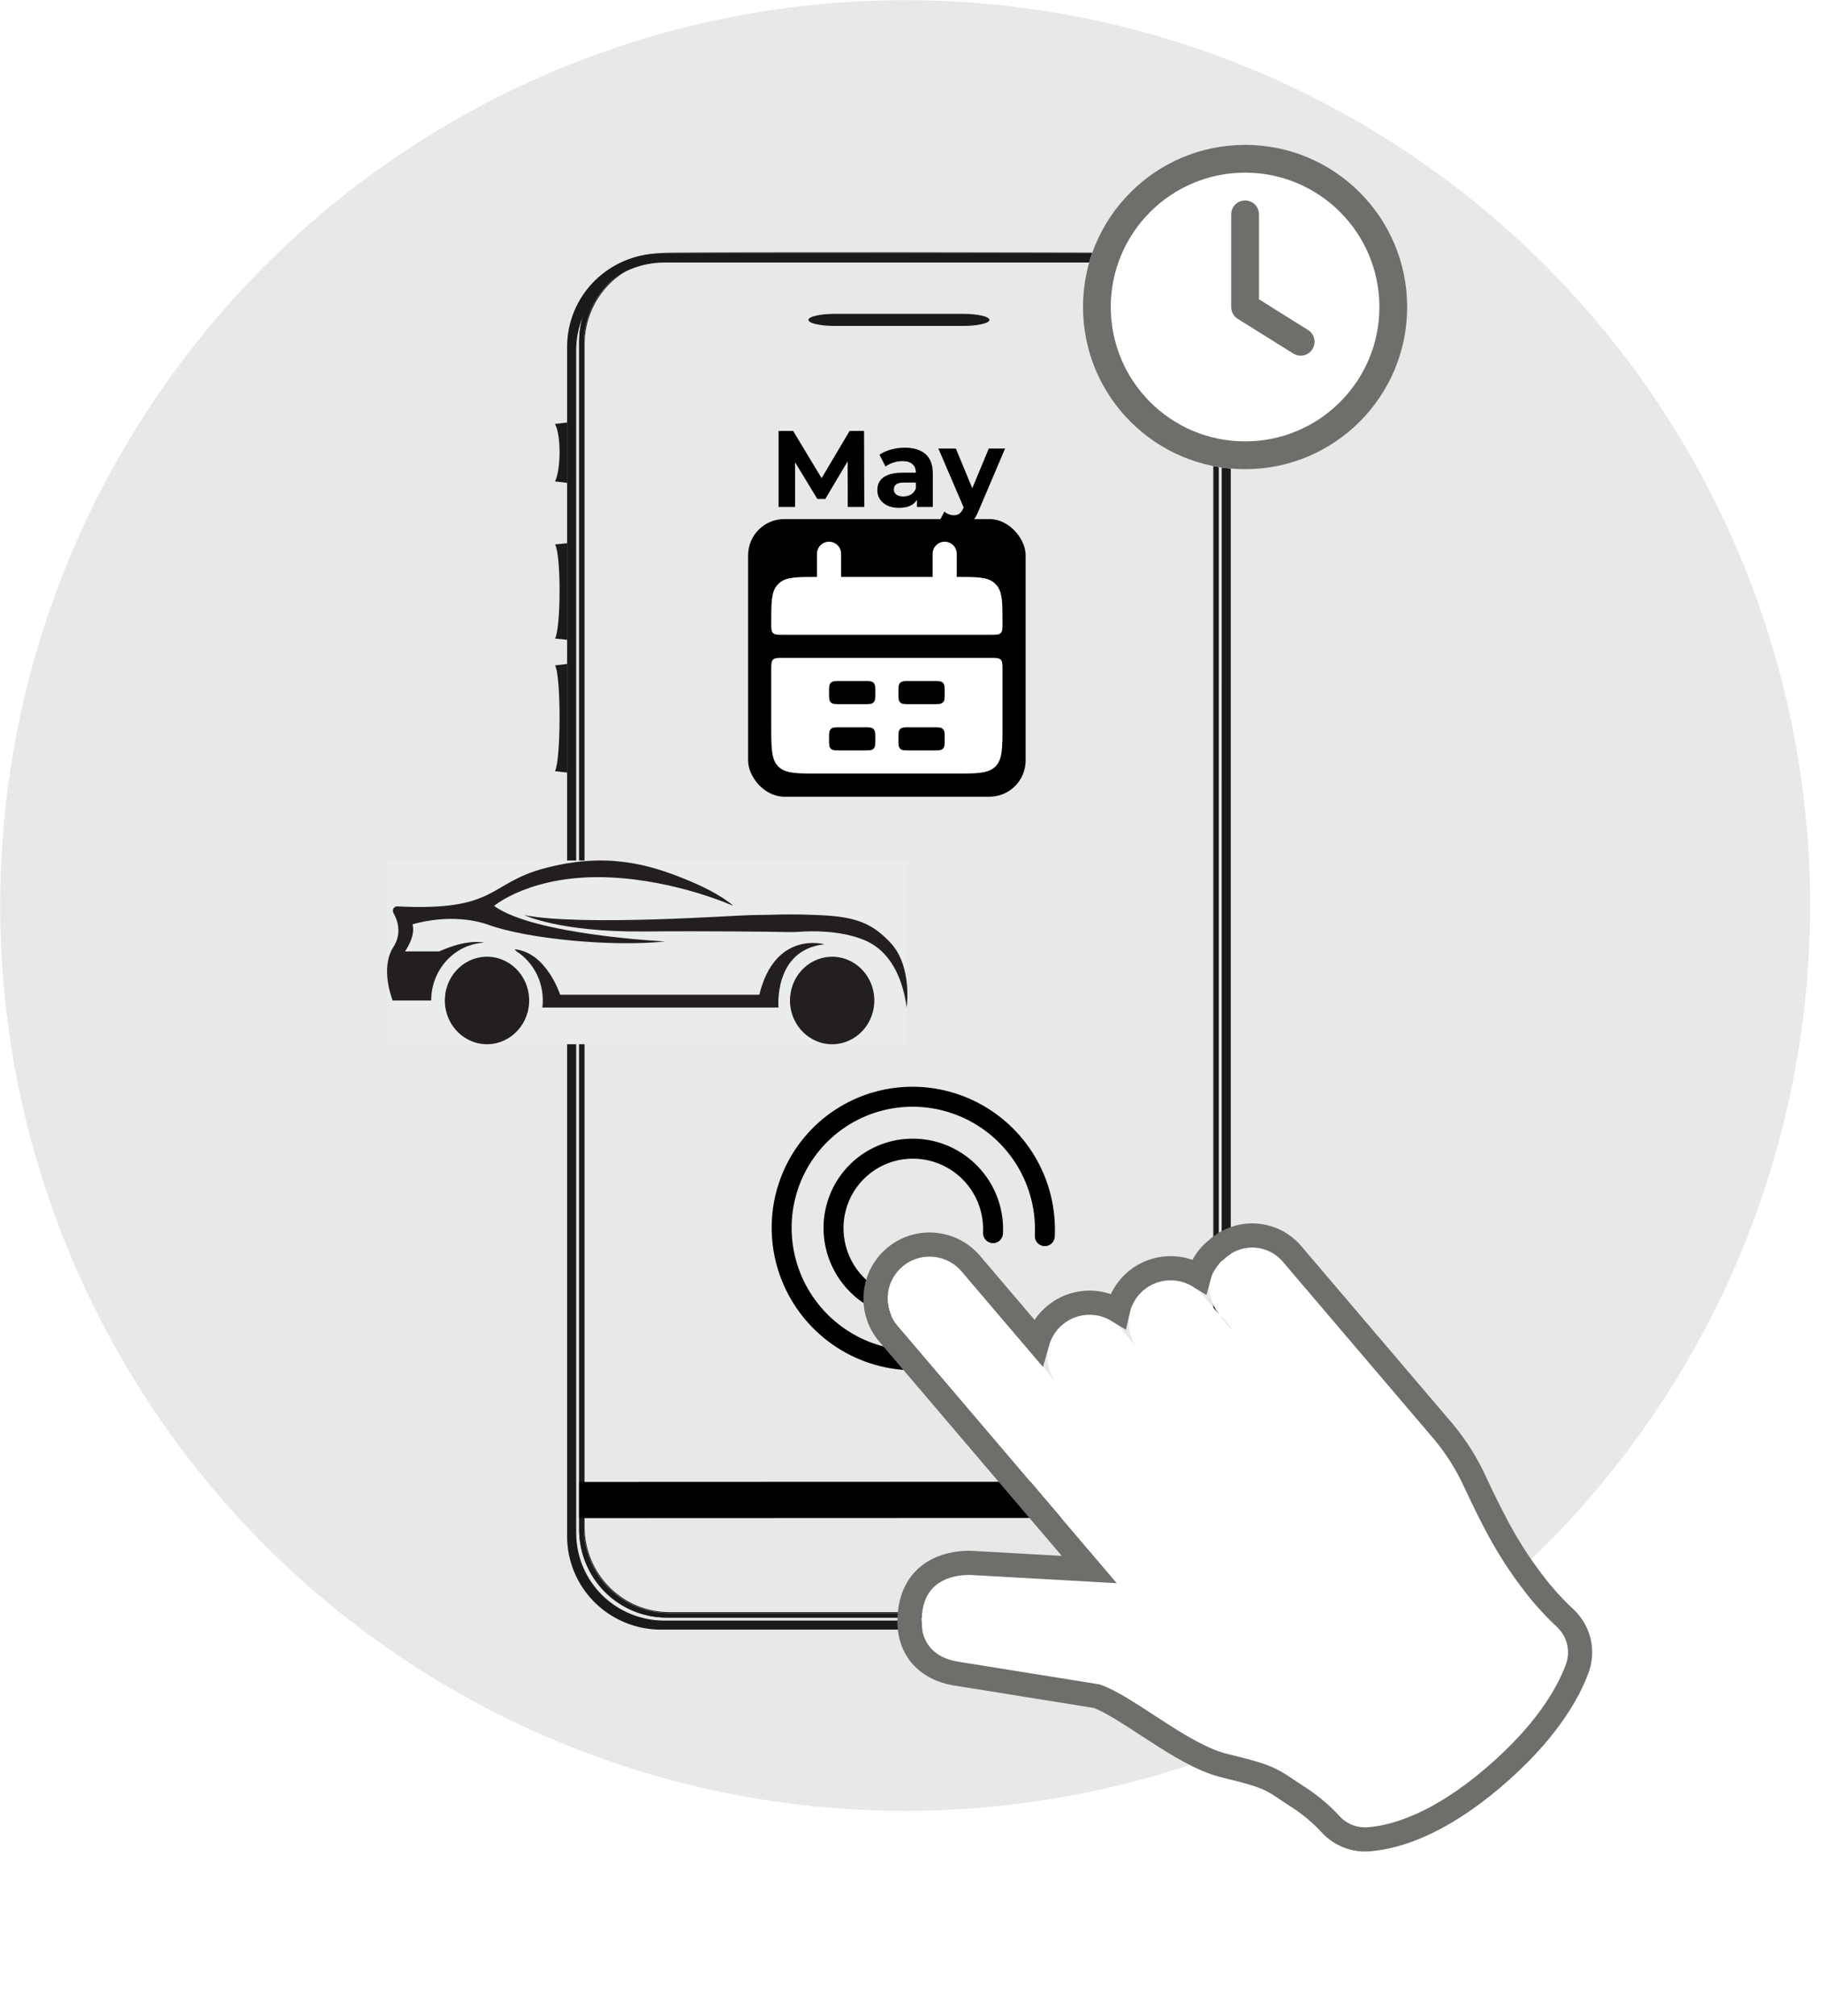 <svg width="151" height="167" viewBox="0 0 151 167" fill="none" xmlns="http://www.w3.org/2000/svg">
<circle cx="75.014" cy="75.014" r="75" fill="#D9D9D9" fill-opacity="0.6"/>
<path d="M94.217 21H54.783C52.719 21 50.739 21.814 49.279 23.263C47.82 24.712 47 26.677 47 28.727V127.273C47 129.323 47.82 131.288 49.279 132.737C50.739 134.186 52.719 135 54.783 135H94.217C96.281 135 98.261 134.186 99.721 132.737C101.18 131.288 102 129.323 102 127.273V28.727C102 26.677 101.18 24.712 99.721 23.263C98.261 21.814 96.281 21 94.217 21V21ZM101.245 127.003C101.245 128.924 100.477 130.767 99.109 132.126C97.741 133.485 95.886 134.249 93.951 134.25H55.055C54.096 134.251 53.147 134.064 52.261 133.7C51.375 133.336 50.569 132.802 49.891 132.129C49.213 131.456 48.675 130.657 48.308 129.777C47.941 128.898 47.752 127.955 47.752 127.003V28.997C47.752 27.075 48.521 25.232 49.89 23.873C51.259 22.513 53.116 21.75 55.052 21.75H93.951C95.887 21.75 97.744 22.513 99.113 23.873C100.482 25.232 101.251 27.075 101.251 28.997L101.245 127.003Z" fill="#1A1A1A"/>
<g style="mix-blend-mode:screen" opacity="0.7">
<path d="M49.062 23.56C50.639 22.152 52.679 21.056 55.076 21.085L92.303 21.159C97.147 21.453 101.41 24.105 101.575 29.732C101.575 30.354 101.908 25.018 98.447 22.661C96.802 21.483 94.373 20.967 92.914 20.938C90.523 20.894 58.982 20.847 55.117 20.938C51.872 21.029 50.359 22.323 49.062 23.56Z" fill="#1A1A1A"/>
</g>
<path d="M93.768 21H55.235C54.285 21 53.344 21.188 52.466 21.553C51.589 21.919 50.791 22.455 50.119 23.131C49.447 23.807 48.914 24.61 48.551 25.493C48.187 26.377 48 27.323 48 28.28V126.721C48 128.651 48.762 130.503 50.118 131.868C51.474 133.233 53.314 134 55.232 134H93.768C95.686 134 97.526 133.233 98.882 131.868C100.238 130.503 101 128.651 101 126.721V28.28C101 26.349 100.238 24.497 98.882 23.132C97.526 21.767 95.686 21 93.768 21V21ZM100.627 126.502C100.627 128.391 99.882 130.203 98.555 131.539C97.228 132.875 95.428 133.625 93.551 133.625H55.452C53.575 133.625 51.775 132.875 50.448 131.539C49.121 130.203 48.376 128.391 48.376 126.502V28.498C48.379 26.612 49.127 24.804 50.453 23.471C51.78 22.138 53.578 21.39 55.452 21.39H93.545C94.474 21.39 95.395 21.574 96.253 21.932C97.112 22.29 97.892 22.815 98.549 23.476C99.206 24.138 99.727 24.923 100.083 25.787C100.438 26.651 100.622 27.578 100.622 28.513L100.627 126.502Z" fill="#1A1A1A"/>
<path d="M93.74 134H55.26C53.335 133.998 51.49 133.227 50.129 131.856C48.768 130.485 48.002 128.626 48 126.687V28.313C48.002 26.374 48.768 24.516 50.129 23.145C51.49 21.774 53.335 21.003 55.26 21H93.74C95.665 21.003 97.51 21.774 98.871 23.145C100.232 24.516 100.998 26.374 101 28.313V126.687C100.998 128.626 100.232 130.485 98.871 131.856C97.51 133.227 95.665 133.998 93.74 134ZM55.26 21.074C53.355 21.076 51.528 21.84 50.181 23.197C48.834 24.554 48.076 26.394 48.073 28.313V126.687C48.076 128.606 48.834 130.446 50.181 131.803C51.528 133.161 53.355 133.924 55.26 133.926H93.74C95.645 133.923 97.471 133.16 98.818 131.803C100.165 130.446 100.924 128.606 100.927 126.687V28.313C100.924 26.394 100.165 24.555 98.818 23.198C97.471 21.841 95.645 21.077 93.74 21.074H55.26ZM93.517 133.622H55.477C53.594 133.62 51.789 132.866 50.458 131.525C49.126 130.183 48.377 128.365 48.375 126.469V28.532C48.377 26.635 49.126 24.817 50.458 23.476C51.789 22.135 53.594 21.38 55.477 21.378H93.517C95.4 21.38 97.205 22.135 98.537 23.476C99.868 24.817 100.617 26.635 100.619 28.532V126.469C100.617 128.365 99.868 130.183 98.537 131.525C97.205 132.866 95.4 133.62 93.517 133.622V133.622ZM55.477 21.452C53.612 21.452 51.824 22.198 50.505 23.526C49.186 24.854 48.445 26.656 48.445 28.534V126.469C48.445 128.347 49.186 130.149 50.505 131.477C51.824 132.805 53.612 133.552 55.477 133.552H93.517C95.382 133.552 97.171 132.805 98.489 131.477C99.808 130.149 100.549 128.347 100.549 126.469V28.532C100.549 26.653 99.808 24.852 98.489 23.523C97.171 22.195 95.382 21.449 93.517 21.449L55.477 21.452Z" fill="#1A1A1A"/>
<path d="M47 53V45L46 45.103C46.517 45.965 46.483 52.047 46 52.897L47 53Z" fill="#1A1A1A"/>
<path d="M47 64V55L46 55.12C46.517 56.088 46.483 62.925 46 63.884L47 64Z" fill="#1A1A1A"/>
<path d="M47 40V35L46 35.119C46.517 36.111 46.483 38.902 46 39.881L47 40Z" fill="#1A1A1A"/>
<path d="M79.83 27H69.17C68.885 27 68.602 26.987 68.339 26.962C68.075 26.937 67.836 26.9 67.634 26.854C67.433 26.807 67.273 26.752 67.164 26.691C67.055 26.631 67 26.565 67 26.5C67 26.434 67.056 26.369 67.165 26.309C67.274 26.248 67.434 26.193 67.635 26.146C67.837 26.1 68.076 26.063 68.339 26.038C68.603 26.013 68.885 26 69.17 26H79.83C80.406 26 80.958 26.053 81.365 26.146C81.771 26.24 82 26.367 82 26.5C82 26.565 81.945 26.631 81.836 26.691C81.727 26.752 81.567 26.807 81.366 26.854C81.164 26.9 80.925 26.937 80.661 26.962C80.398 26.987 80.115 27 79.83 27Z" fill="#1A1A1A"/>
<path fill-rule="evenodd" clip-rule="evenodd" d="M71.818 97.446C70.967 98.207 70.363 99.206 70.082 100.314C69.8 101.422 69.854 102.591 70.236 103.673C70.618 104.755 71.312 105.7 72.229 106.391C73.146 107.081 74.246 107.486 75.388 107.552C75.844 107.579 76.195 107.97 76.171 108.426C76.147 108.882 75.758 109.23 75.302 109.204C73.833 109.118 72.419 108.599 71.24 107.711C70.061 106.823 69.169 105.607 68.678 104.216C68.186 102.825 68.117 101.322 68.479 99.897C68.841 98.472 69.618 97.189 70.711 96.21C71.804 95.231 73.165 94.601 74.621 94.398C76.078 94.195 77.564 94.429 78.892 95.07C80.22 95.712 81.331 96.732 82.084 98.002C82.836 99.272 83.197 100.734 83.12 102.204C83.096 102.66 82.707 103.008 82.251 102.982C81.796 102.955 81.445 102.564 81.469 102.108C81.529 100.965 81.248 99.827 80.663 98.84C80.078 97.852 79.214 97.059 78.181 96.56C77.147 96.061 75.992 95.879 74.859 96.036C73.726 96.194 72.668 96.685 71.818 97.446Z" fill="black"/>
<path fill-rule="evenodd" clip-rule="evenodd" d="M68.941 94.233C67.459 95.56 66.406 97.299 65.916 99.231C65.425 101.163 65.519 103.2 66.185 105.085C66.851 106.97 68.06 108.619 69.658 109.822C71.256 111.025 73.173 111.73 75.164 111.846C75.62 111.872 75.971 112.263 75.947 112.719C75.923 113.176 75.534 113.524 75.078 113.497C72.76 113.362 70.529 112.543 68.669 111.142C66.809 109.741 65.402 107.823 64.626 105.628C63.851 103.434 63.742 101.063 64.313 98.815C64.884 96.566 66.11 94.542 67.835 92.998C69.56 91.453 71.707 90.458 74.004 90.138C76.302 89.818 78.646 90.187 80.742 91.199C82.837 92.212 84.59 93.821 85.777 95.824C86.964 97.828 87.533 100.135 87.412 102.454C87.388 102.91 87 103.258 86.544 103.231C86.088 103.205 85.737 102.814 85.761 102.358C85.865 100.365 85.376 98.383 84.356 96.662C83.336 94.941 81.831 93.558 80.03 92.688C78.23 91.819 76.215 91.501 74.242 91.776C72.268 92.052 70.423 92.906 68.941 94.233Z" fill="black"/>
<path d="M48 124.265L107.334 124.242" stroke="black" stroke-width="3"/>
<g filter="url(#filter0_d_1_367)">
<path d="M103.869 108.198L101.194 105.059C100.59 104.402 100.246 103.547 100.227 102.654C100.249 102.192 100.371 101.739 100.585 101.329C100.799 100.918 101.099 100.559 101.466 100.276C101.803 99.954 102.203 99.706 102.641 99.547C103.079 99.388 103.546 99.323 104.011 99.356C104.476 99.388 104.928 99.517 105.34 99.735C105.752 99.953 106.114 100.255 106.403 100.621L118.819 115.192C119.838 116.404 120.688 117.749 121.346 119.189C123.027 122.786 124.292 125.165 126.444 127.943C127.241 128.969 128.121 129.929 129.073 130.813L129.098 130.841C129.506 131.242 129.785 131.757 129.898 132.318C130.011 132.879 129.954 133.461 129.733 133.99C129.009 135.897 127.271 138.953 123.099 142.508C118.682 146.272 115.34 147.201 113.455 147.362C112.994 147.414 112.528 147.354 112.096 147.187C111.663 147.02 111.278 146.751 110.971 146.404C110.217 145.591 109.373 144.866 108.454 144.244C105.843 142.558 106.028 142.327 101.711 141.295C98.424 140.504 93.917 136.479 91.144 135.54L79.302 133.639C77.508 133.323 75.977 132.081 76.462 129.331C76.908 126.787 79.171 126.469 80.36 126.465L92.547 127.149L74.43 105.887C73.818 105.194 73.507 104.287 73.564 103.365C73.622 102.444 74.043 101.582 74.736 100.971C75.428 100.36 76.335 100.048 77.257 100.106C78.179 100.163 79.041 100.585 79.652 101.277L93.255 117.241L87.648 110.661C87.351 110.313 87.125 109.91 86.984 109.475C86.842 109.039 86.788 108.58 86.824 108.124C86.86 107.668 86.986 107.223 87.194 106.815C87.402 106.408 87.689 106.045 88.037 105.748C88.741 105.148 89.654 104.853 90.576 104.926C91.498 105 92.353 105.437 92.953 106.141L94.368 107.801C93.769 107.098 93.474 106.186 93.547 105.265C93.621 104.345 94.057 103.491 94.76 102.892C95.463 102.293 96.375 101.997 97.296 102.071C98.216 102.145 99.07 102.581 99.669 103.284L103.868 108.211L103.869 108.198Z" fill="white"/>
<path d="M94.111 102.131C93.364 102.767 92.851 103.628 92.641 104.575C92.045 104.21 91.366 103.986 90.656 103.93C89.47 103.835 88.294 104.215 87.389 104.987C86.94 105.369 86.571 105.836 86.304 106.361C86.171 106.62 86.065 106.89 85.986 107.168L80.413 100.628L80.407 100.622L80.402 100.615C79.615 99.724 78.506 99.182 77.319 99.108C76.133 99.034 74.965 99.434 74.074 100.221C73.183 101.008 72.64 102.117 72.566 103.303C72.493 104.487 72.891 105.651 73.674 106.542L90.271 126.02L80.416 125.466L80.386 125.465L80.356 125.465C79.697 125.467 78.649 125.553 77.673 126.057C76.645 126.589 75.758 127.558 75.477 129.158C75.198 130.744 75.48 132.05 76.242 133.017C76.986 133.961 78.074 134.438 79.129 134.623L79.136 134.625L79.144 134.626L90.898 136.514C91.471 136.718 92.171 137.088 92.986 137.58C93.643 137.977 94.335 138.429 95.061 138.902C95.268 139.037 95.478 139.174 95.69 139.312C97.539 140.511 99.635 141.824 101.477 142.267L101.478 142.267C103.639 142.784 104.575 143.079 105.286 143.424C105.78 143.663 106.159 143.918 106.761 144.323C107.068 144.529 107.434 144.775 107.902 145.078C108.751 145.654 109.532 146.324 110.23 147.075C110.641 147.539 111.157 147.897 111.736 148.12C112.314 148.343 112.937 148.425 113.553 148.357C115.679 148.172 119.207 147.139 123.748 143.269C128.024 139.625 129.87 136.44 130.662 134.359C130.955 133.651 131.03 132.872 130.878 132.12C130.729 131.379 130.365 130.698 129.832 130.161L129.796 130.119L129.753 130.079C128.841 129.233 127.998 128.313 127.234 127.33C125.149 124.638 123.921 122.337 122.253 118.769C121.558 117.248 120.661 115.829 119.585 114.549L119.58 114.543L107.175 99.986C106.803 99.517 106.337 99.131 105.808 98.851C105.273 98.568 104.684 98.4 104.08 98.358C103.476 98.316 102.87 98.401 102.301 98.607C101.749 98.806 101.243 99.116 100.814 99.517C100.351 99.883 99.971 100.343 99.698 100.867C99.555 101.14 99.444 101.427 99.365 101.723C98.768 101.356 98.087 101.131 97.375 101.074C96.19 100.98 95.016 101.36 94.111 102.131Z" stroke="#6F6E6B" stroke-width="2"/>
</g>
<g filter="url(#filter1_d_1_367)">
<circle cx="103.188" cy="21.434" r="13.434" fill="white"/>
<path d="M104.339 13.758C104.339 13.122 103.824 12.606 103.188 12.606C102.552 12.606 102.036 13.122 102.036 13.758V21.434C102.036 21.831 102.241 22.2 102.578 22.411L107.184 25.289C107.723 25.627 108.433 25.462 108.77 24.923C109.107 24.384 108.944 23.674 108.404 23.337L104.339 20.796V13.758Z" fill="#6F6E6B"/>
<path fill-rule="evenodd" clip-rule="evenodd" d="M103.188 8C95.769 8 89.754 14.015 89.754 21.434C89.754 28.854 95.769 34.868 103.188 34.868C110.607 34.868 116.622 28.854 116.622 21.434C116.622 14.015 110.607 8 103.188 8ZM92.057 21.434C92.057 15.287 97.04 10.303 103.188 10.303C109.335 10.303 114.319 15.287 114.319 21.434C114.319 27.582 109.335 32.565 103.188 32.565C97.04 32.565 92.057 27.582 92.057 21.434Z" fill="#6F6E6B"/>
</g>
<path d="M64.526 42V35.7H65.732L68.414 40.146H67.775L70.412 35.7H71.609L71.627 42H70.259L70.25 37.797H70.502L68.396 41.334H67.739L65.588 37.797H65.894V42H64.526ZM75.993 42V41.055L75.903 40.848V39.156C75.903 38.856 75.81 38.622 75.624 38.454C75.444 38.286 75.165 38.202 74.787 38.202C74.529 38.202 74.274 38.244 74.022 38.328C73.776 38.406 73.566 38.514 73.392 38.652L72.888 37.671C73.152 37.485 73.47 37.341 73.842 37.239C74.214 37.137 74.592 37.086 74.976 37.086C75.714 37.086 76.287 37.26 76.695 37.608C77.103 37.956 77.307 38.499 77.307 39.237V42H75.993ZM74.517 42.072C74.139 42.072 73.815 42.009 73.545 41.883C73.275 41.751 73.068 41.574 72.924 41.352C72.78 41.13 72.708 40.881 72.708 40.605C72.708 40.317 72.777 40.065 72.915 39.849C73.059 39.633 73.284 39.465 73.59 39.345C73.896 39.219 74.295 39.156 74.787 39.156H76.074V39.975H74.94C74.61 39.975 74.382 40.029 74.256 40.137C74.136 40.245 74.076 40.38 74.076 40.542C74.076 40.722 74.145 40.866 74.283 40.974C74.427 41.076 74.622 41.127 74.868 41.127C75.102 41.127 75.312 41.073 75.498 40.965C75.684 40.851 75.819 40.686 75.903 40.47L76.119 41.118C76.017 41.43 75.831 41.667 75.561 41.829C75.291 41.991 74.943 42.072 74.517 42.072ZM79.102 43.818C78.85 43.818 78.601 43.779 78.355 43.701C78.109 43.623 77.908 43.515 77.752 43.377L78.265 42.378C78.373 42.474 78.496 42.549 78.634 42.603C78.778 42.657 78.919 42.684 79.057 42.684C79.255 42.684 79.411 42.636 79.525 42.54C79.645 42.45 79.753 42.297 79.849 42.081L80.101 41.487L80.209 41.334L81.946 37.158H83.296L81.109 42.297C80.953 42.687 80.773 42.993 80.569 43.215C80.371 43.437 80.149 43.593 79.903 43.683C79.663 43.773 79.396 43.818 79.102 43.818ZM79.93 42.189L77.77 37.158H79.219L80.893 41.208L79.93 42.189ZM70.406 53V47.24L71.037 47.87H69.147V46.7H71.865V53H70.406ZM72.905 53V52.055L75.335 49.76C75.527 49.586 75.668 49.43 75.758 49.292C75.848 49.154 75.908 49.028 75.938 48.914C75.974 48.8 75.992 48.695 75.992 48.599C75.992 48.347 75.905 48.155 75.731 48.023C75.563 47.885 75.314 47.816 74.984 47.816C74.72 47.816 74.474 47.867 74.246 47.969C74.024 48.071 73.835 48.23 73.679 48.446L72.617 47.762C72.857 47.402 73.193 47.117 73.625 46.907C74.057 46.697 74.555 46.592 75.119 46.592C75.587 46.592 75.995 46.67 76.343 46.826C76.697 46.976 76.97 47.189 77.162 47.465C77.36 47.741 77.459 48.071 77.459 48.455C77.459 48.659 77.432 48.863 77.378 49.067C77.33 49.265 77.228 49.475 77.072 49.697C76.922 49.919 76.7 50.168 76.406 50.444L74.39 52.343L74.111 51.812H77.666V53H72.905Z" fill="black"/>
<g clip-path="url(#clip0_1_367)">
<rect width="43.123" height="15.22" transform="translate(32.078 71.283)" fill="#EAEBEC"/>
<path d="M75.14 83.467C75.14 83.467 75.638 80.081 73.815 78.115C72.224 76.399 70.803 75.943 67.908 75.809C65.217 75.685 63.97 75.8 62.19 75.809C61.049 75.815 48.218 76.752 43.448 75.809C43.448 75.809 46.401 77.223 53.33 77.164C59.083 77.115 63.935 77.188 65.417 77.214C65.688 77.219 65.959 77.211 66.229 77.191C67.126 77.123 69.594 77.035 71.619 77.871C74.143 78.914 74.912 81.7 75.14 83.467Z" fill="#231F20"/>
<path d="M72.415 83.461C72.724 81.485 71.43 79.623 69.525 79.302C67.62 78.982 65.825 80.323 65.515 82.299C65.206 84.275 66.5 86.137 68.405 86.458C70.31 86.778 72.105 85.437 72.415 83.461Z" fill="#231F20"/>
<path d="M43.81 83.46C44.12 81.484 42.826 79.623 40.92 79.302C39.015 78.981 37.22 80.323 36.911 82.299C36.602 84.275 37.895 86.136 39.801 86.457C41.706 86.778 43.501 85.436 43.81 83.46Z" fill="#231F20"/>
<path d="M68.324 78.225C68.324 78.225 64.236 77.047 62.928 82.407H46.424C46.424 82.407 45.306 78.893 42.652 78.637C42.652 78.637 42.707 78.695 42.794 78.801C43.547 79.282 44.151 79.977 44.533 80.805C44.916 81.632 45.06 82.555 44.95 83.465H64.518C64.518 83.465 64.081 78.688 68.324 78.225Z" fill="#231F20"/>
<path d="M50.603 72.688C56.187 72.958 60.768 75.044 60.768 75.044C60.768 75.044 59.802 74.043 56.736 72.808C53.669 71.573 50.187 70.587 45.15 71.923C40.388 73.185 41.291 75.501 32.922 75.086C32.86 75.083 32.798 75.097 32.743 75.127C32.689 75.157 32.642 75.203 32.61 75.258C32.578 75.313 32.56 75.376 32.56 75.441C32.559 75.505 32.576 75.569 32.607 75.624C32.963 76.259 33.322 77.336 32.598 78.46C31.462 80.228 32.542 82.879 32.542 82.879H35.736C35.736 81.642 36.196 80.454 37.02 79.561C37.844 78.668 38.969 78.14 40.16 78.087C39.381 77.949 38.173 78.023 36.402 78.813H33.562C33.562 78.813 34.471 77.575 34.187 76.576C34.187 76.576 37.425 75.516 40.548 76.635C43.672 77.754 50.601 78.461 55.145 77.99C55.145 77.99 44.241 77.46 40.946 75.045C40.95 75.044 44.091 72.376 50.603 72.688Z" fill="#231F20"/>
</g>
<rect x="62" y="43" width="23" height="23" rx="3" fill="black"/>
<path d="M63.917 51.625C63.917 49.901 63.917 49.039 64.413 48.473C64.471 48.407 64.532 48.346 64.598 48.288C65.164 47.792 66.026 47.792 67.75 47.792H79.25C80.974 47.792 81.836 47.792 82.402 48.288C82.468 48.346 82.529 48.407 82.587 48.473C83.083 49.039 83.083 49.901 83.083 51.625V51.625C83.083 52.056 83.083 52.272 82.959 52.413C82.945 52.429 82.929 52.445 82.913 52.459C82.772 52.583 82.556 52.583 82.125 52.583H64.875C64.444 52.583 64.228 52.583 64.087 52.459C64.071 52.445 64.055 52.429 64.041 52.413C63.917 52.272 63.917 52.056 63.917 51.625V51.625Z" fill="white"/>
<path fill-rule="evenodd" clip-rule="evenodd" d="M63.917 60.084C63.917 61.969 63.917 62.912 64.502 63.498C65.088 64.084 66.031 64.084 67.917 64.084H79.083C80.969 64.084 81.912 64.084 82.498 63.498C83.083 62.912 83.083 61.969 83.083 60.084V55.5C83.083 55.029 83.083 54.793 82.937 54.647C82.79 54.5 82.555 54.5 82.083 54.5H64.917C64.445 54.5 64.21 54.5 64.063 54.647C63.917 54.793 63.917 55.029 63.917 55.5V60.084ZM68.708 57.375C68.708 56.944 68.708 56.729 68.832 56.587C68.847 56.571 68.862 56.555 68.879 56.541C69.02 56.417 69.236 56.417 69.667 56.417H71.583C72.014 56.417 72.23 56.417 72.371 56.541C72.388 56.555 72.403 56.571 72.418 56.587C72.542 56.729 72.542 56.944 72.542 57.375C72.542 57.806 72.542 58.022 72.418 58.163C72.403 58.179 72.388 58.195 72.371 58.209C72.23 58.334 72.014 58.334 71.583 58.334H69.667C69.236 58.334 69.02 58.334 68.879 58.209C68.862 58.195 68.847 58.179 68.832 58.163C68.708 58.022 68.708 57.806 68.708 57.375ZM68.832 60.42C68.708 60.562 68.708 60.777 68.708 61.209C68.708 61.639 68.708 61.855 68.832 61.996C68.847 62.013 68.862 62.028 68.879 62.043C69.02 62.167 69.236 62.167 69.667 62.167H71.583C72.014 62.167 72.23 62.167 72.371 62.043C72.388 62.028 72.403 62.013 72.418 61.996C72.542 61.855 72.542 61.639 72.542 61.209C72.542 60.777 72.542 60.562 72.418 60.42C72.403 60.404 72.388 60.389 72.371 60.374C72.23 60.25 72.014 60.25 71.583 60.25H69.667C69.236 60.25 69.02 60.25 68.879 60.374C68.862 60.389 68.847 60.404 68.832 60.42ZM74.458 57.375C74.458 56.944 74.458 56.729 74.582 56.587C74.597 56.571 74.612 56.555 74.629 56.541C74.77 56.417 74.986 56.417 75.417 56.417H77.333C77.764 56.417 77.98 56.417 78.121 56.541C78.138 56.555 78.153 56.571 78.168 56.587C78.292 56.729 78.292 56.944 78.292 57.375C78.292 57.806 78.292 58.022 78.168 58.163C78.153 58.179 78.138 58.195 78.121 58.209C77.98 58.334 77.764 58.334 77.333 58.334H75.417C74.986 58.334 74.77 58.334 74.629 58.209C74.612 58.195 74.597 58.179 74.582 58.163C74.458 58.022 74.458 57.806 74.458 57.375ZM74.582 60.42C74.458 60.562 74.458 60.777 74.458 61.209C74.458 61.639 74.458 61.855 74.582 61.996C74.597 62.013 74.612 62.028 74.629 62.043C74.77 62.167 74.986 62.167 75.417 62.167H77.333C77.764 62.167 77.98 62.167 78.121 62.043C78.138 62.028 78.153 62.013 78.168 61.996C78.292 61.855 78.292 61.639 78.292 61.209C78.292 60.777 78.292 60.562 78.168 60.42C78.153 60.404 78.138 60.389 78.121 60.374C77.98 60.25 77.764 60.25 77.333 60.25H75.417C74.986 60.25 74.77 60.25 74.629 60.374C74.612 60.389 74.597 60.404 74.582 60.42Z" fill="white"/>
<path d="M68.708 45.875L68.708 48.75" stroke="white" stroke-width="2" stroke-linecap="round"/>
<path d="M78.292 45.875L78.292 48.75" stroke="white" stroke-width="2" stroke-linecap="round"/>
<defs>
<filter id="filter0_d_1_367" x="67.558" y="97.348" width="68.397" height="60.033" filterUnits="userSpaceOnUse" color-interpolation-filters="sRGB">
<feFlood flood-opacity="0" result="BackgroundImageFix"/>
<feColorMatrix in="SourceAlpha" type="matrix" values="0 0 0 0 0 0 0 0 0 0 0 0 0 0 0 0 0 0 127 0" result="hardAlpha"/>
<feOffset dy="4"/>
<feGaussianBlur stdDeviation="2"/>
<feComposite in2="hardAlpha" operator="out"/>
<feColorMatrix type="matrix" values="0 0 0 0 0 0 0 0 0 0 0 0 0 0 0 0 0 0 0.25 0"/>
<feBlend mode="normal" in2="BackgroundImageFix" result="effect1_dropShadow_1_367"/>
<feBlend mode="normal" in="SourceGraphic" in2="effect1_dropShadow_1_367" result="shape"/>
</filter>
<filter id="filter1_d_1_367" x="85.754" y="8" width="34.868" height="34.868" filterUnits="userSpaceOnUse" color-interpolation-filters="sRGB">
<feFlood flood-opacity="0" result="BackgroundImageFix"/>
<feColorMatrix in="SourceAlpha" type="matrix" values="0 0 0 0 0 0 0 0 0 0 0 0 0 0 0 0 0 0 127 0" result="hardAlpha"/>
<feOffset dy="4"/>
<feGaussianBlur stdDeviation="2"/>
<feComposite in2="hardAlpha" operator="out"/>
<feColorMatrix type="matrix" values="0 0 0 0 0 0 0 0 0 0 0 0 0 0 0 0 0 0 0.25 0"/>
<feBlend mode="normal" in2="BackgroundImageFix" result="effect1_dropShadow_1_367"/>
<feBlend mode="normal" in="SourceGraphic" in2="effect1_dropShadow_1_367" result="shape"/>
</filter>
<clipPath id="clip0_1_367">
<rect width="43.123" height="15.22" fill="white" transform="translate(32.078 71.283)"/>
</clipPath>
</defs>
</svg>
